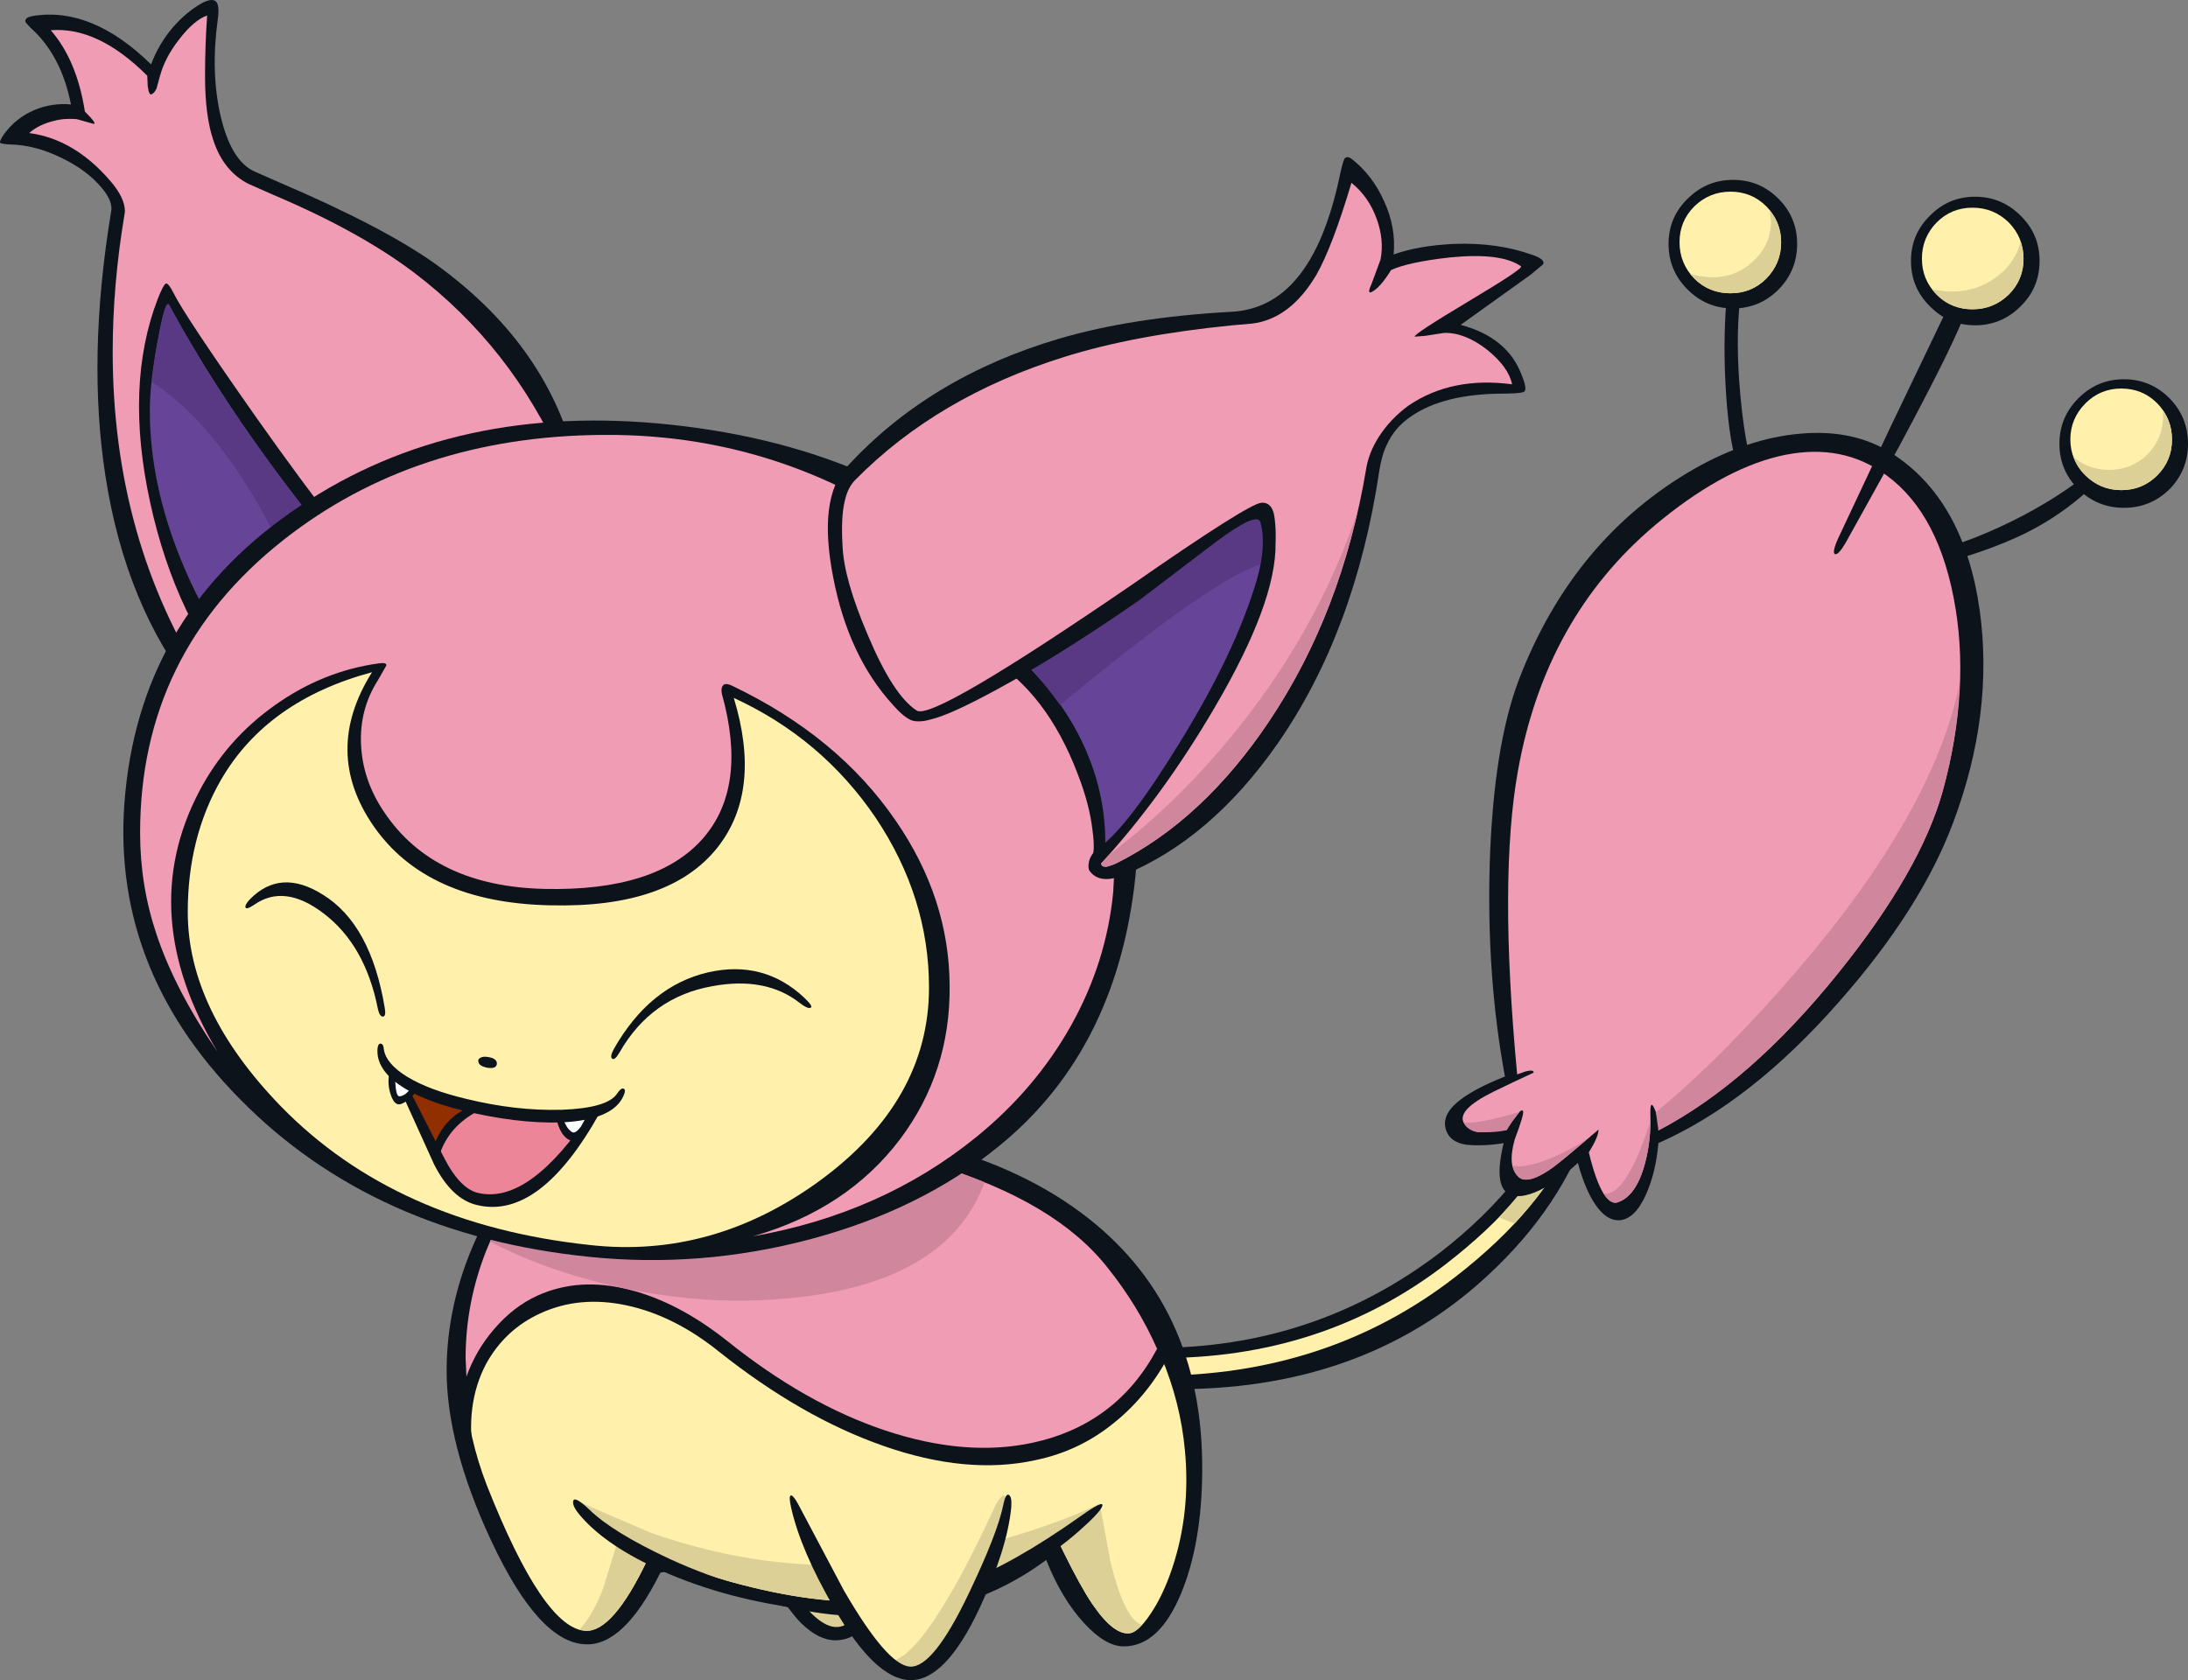 <?xml version="1.0" encoding="UTF-8"?>
<!-- Created with Inkscape (http://www.inkscape.org/) -->
<svg version="1.1" viewBox="0 0 358.1 275.04" xmlns="http://www.w3.org/2000/svg">
 <rect x="0" y="0" width="358.1" height="275.04" fill="#808080" stroke="none"/>
 <g transform="translate(29.291 -10.132)" stroke-width="1.38">
  <path d="m224.81 193.74 0.207-0.69 5.797 1.311-0.345 0.897q-5.037 13.87-17.873 25.119-20.771 18.149-52.652 17.114l-2.484-0.483 1.311-6.211h0.69q26.43 0.069 46.994-15.665 7.315-5.659 12.697-12.421 4.348-5.383 5.659-8.971" fill="#0d131a"/>
  <path d="m228.54 195.53q-5.176 12.421-19.598 23.6-20.978 16.286-49.409 16.217l0.552-2.898q27.051 0.207 47.27-15.389 13.939-10.765 18.701-22.082l2.484 0.552" fill="#fff1ac"/>
  <path d="m226.06 194.98 2.484 0.552c-1.932 4.601-4.45 8.879-9.935 14.885l-2.591-0.988c4.968-5.337 8.248-10.171 10.042-14.449" fill="#dcd096"/>
  <path d="m254.35 39.576q4.347 0 7.453 3.105 3.036 3.036 3.036 7.384t-3.036 7.453q-3.105 3.105-7.453 3.105-4.348 0-7.453-3.105-3.105-3.105-3.105-7.453t3.105-7.384q3.105-3.105 7.453-3.105" fill="#0d131a"/>
  <path d="m253.94 58.139q-3.45 0-5.935-2.415-2.415-2.484-2.415-5.935 0-3.45 2.415-5.866 2.484-2.415 5.935-2.415 3.45 0 5.866 2.415 2.415 2.484 2.415 5.866 0 3.45-2.415 5.935-2.415 2.415-5.866 2.415" fill="#fff1ac"/>
  <path d="m260.35 44.545c1.242 1.518 1.863 3.266 1.863 5.245 0 2.3-0.805 4.278-2.415 5.935-1.61 1.61-3.565 2.415-5.866 2.415-2.668 0-4.907-1.027-6.609-3.189 0 0 1.339 0.513 3.642 0.567 2.622 0 4.877-0.897 6.763-2.691 1.886-1.794 2.829-3.956 2.829-6.487l-0.207-1.794" fill="#dcd096"/>
  <path d="m310.87 75.322q3.105-3.105 7.453-3.105 4.348 0 7.453 3.105 3.036 3.105 3.036 7.453 0 4.348-3.036 7.453-3.105 3.036-7.453 3.036-4.347 0-7.453-3.036-3.105-3.105-3.105-7.453 0-4.347 3.105-7.453" fill="#0d131a"/>
  <path d="m323.77 76.15q2.415 2.484 2.415 5.935 0 3.45-2.415 5.866-2.415 2.415-5.866 2.415-3.45 0-5.866-2.415-2.484-2.484-2.484-5.866 0-3.45 2.484-5.935 2.415-2.415 5.866-2.415 3.45 0 5.866 2.415" fill="#fff1ac"/>
  <path d="m324.74 78.22-0.069-0.966c1.012 1.426 1.518 3.036 1.518 4.83 0 2.3-0.805 4.255-2.415 5.866-1.61 1.61-3.565 2.415-5.866 2.415-1.794 0-3.404-0.506-4.83-1.518-1.426-1.012-2.48-2.314-3.032-3.97 1.61 1.472 3.607 2.176 5.861 2.176 2.438 0 4.532-0.851 6.28-2.553 1.702-1.748 2.553-3.841 2.553-6.28" fill="#dcd096"/>
  <g fill="#0d131a">
   <path d="m253.25 59.519h2.208q-0.69 6.625 0.069 15.113 0.69 7.591 2.001 12.076l-2.208 0.414q-1.587-4.071-2.139-12.904-0.483-7.798 0.069-14.699"/>
   <path d="m311.35 88.502 1.311 1.725q-4.623 4.278-10.42 7.177-6.763 3.312-17.045 5.866l-0.552-2.139q9.04-2.277 17.597-6.832 5.245-2.829 9.109-5.797"/>
   <path d="m219.29 121.42c5.935-15.458 15.527-26.982 28.776-34.573 5.935-3.358 11.731-5.268 17.39-5.728 5.797-0.506 10.765 0.575 14.906 3.243 7.867 5.061 12.651 13.617 14.354 25.671 1.564 11.317 0.115 22.91-4.348 34.78-3.542 9.431-9.73 19.161-18.563 29.19-9.661 11.041-19.552 18.793-29.673 23.255-0.276 3.174-0.943 5.958-2.001 8.35-1.196 2.714-2.645 4.14-4.348 4.278-1.38 0.092-2.668-0.713-3.864-2.415-1.15-1.61-2.139-3.933-2.967-6.97-2.162 2.024-4.255 3.519-6.28 4.486-2.254 1.058-3.956 1.242-5.106 0.552-1.61-0.966-1.863-3.726-0.759-8.281 0 0-2.994 0.577-6.073 0.276-1.84-0.276-2.967-1.104-3.381-2.484-0.46-1.518 0.138-2.99 1.794-4.417 1.564-1.38 4.186-2.806 7.867-4.278-2.024-10.949-2.852-22.611-2.484-34.987 0.414-12.697 2.001-22.68 4.761-29.949"/>
  </g>
  <path d="m241.51 96.162q10.696-8.971 20.219-11.317 9.523-2.277 16.631 2.346 9.178 5.866 12.076 20.702 2.898 14.837-1.794 31.812-3.657 13.042-17.045 29.673-14.423 17.942-29.466 25.809 0.138-1.725-0.621-3.519-0.759-1.725-0.69 0.966 0.138 4.14-0.897 8.005-1.449 5.383-4.554 6.349-1.035 0.276-2.208-1.449-1.311-2.139-2.415-6.763 1.587-2.553 1.587-3.726l-5.314 4.486q-5.797 4.899-7.729 3.312-1.932-1.656-0.69-6.142 1.587-4.209 1.38-4.692-0.276-0.483-1.518 1.242l-1.173 1.863-4.692 0.345q-1.587-0.276-2.277-1.449-1.311-2.139 4.83-5.176 3.105-1.518 6.556-3.105 0.069-0.552-1.311-0.207l-1.38 0.483q-3.036-32.157 0.138-49.754 4.486-24.981 22.358-40.093" fill="#f09cb4"/>
  <g fill="#d0879d">
   <path d="m233.16 205.54q2.277 0.345 4.761-4.486 1.587-3.105 2.898-7.453 0 4.209-1.104 7.729-1.449 4.761-4.348 5.659-1.104 0.276-2.208-1.449"/>
   <path d="m218.26 200.91c1.012 0.322 2.599 0.115 4.761-0.621 2.53-0.874 5.345-2.254 8.013-4.14 0 0-3.33 2.889-6.15 5.106-2.714 1.932-4.577 2.461-5.59 1.587-0.552-0.552-0.897-1.196-1.035-1.932"/>
   <path d="m210.25 193.88c1.656 0.184 4.715-0.391 9.178-1.725l-1.38 1.794-0.759 1.173s-1.506 0.474-4.692 0.345c-1.058-0.184-1.817-0.667-2.277-1.449l-0.069-0.138"/>
   <path d="m291.41 122.18c-0.23 5.889-1.15 11.731-2.76 17.528-2.438 8.695-8.12 18.586-17.045 29.673-9.615 11.961-19.437 20.564-29.466 25.809l-0.418-2.978c7.453-6.165 15.163-13.952 23.26-23.383 14.676-17.114 23.485-32.663 26.43-46.649"/>
  </g>
  <path d="m3.716 10.662c1.15-0.598 1.932-0.69 2.346-0.276 0.414 0.414 0.506 1.426 0.276 3.036-0.782 5.705-0.621 10.949 0.483 15.734 1.15 4.877 2.99 7.89 5.521 9.04l4.071 1.794c11.409 4.877 19.943 9.339 25.602 13.387 11.869 8.557 19.437 19.023 22.703 31.398 1.196 4.37-1.334 9.569-7.591 15.596-5.383 5.152-12.536 10.121-21.461 14.906-6.901 3.726-13.295 6.51-19.184 8.35-7.637 2.438-12.26 2.415-13.87-0.069-7.545-9.431-12.421-21.231-14.63-35.401-2.024-12.927-1.725-27.35 0.897-43.267 0.276-1.15-0.23-2.484-1.518-4.002-1.61-1.932-3.795-3.565-6.556-4.899-2.898-1.426-5.728-2.162-8.488-2.208 0 0-1.458-0.061-1.587-0.276-0.092-0.184 0.115-0.644 0.621-1.38 1.288-1.794 2.967-3.128 5.037-4.002 1.886-0.782 3.864-1.081 5.935-0.897-1.058-5.383-3.266-9.569-6.625-12.559l-0.759-0.828c-0.276-0.552 0.138-0.92 1.242-1.104 6.395-1.012 12.812 1.633 19.253 7.936 0.828-2.208 2.001-4.209 3.519-6.004 1.472-1.702 3.059-3.036 4.761-4.002" fill="#0d131a"/>
  <path d="m4.613 12.663c-0.23 3.22-0.345 6.533-0.345 9.937 0 4.37 0.46 7.89 1.38 10.558 1.104 3.312 2.99 5.659 5.659 7.039l4.209 1.863c9.431 4.002 17.114 8.258 23.048 12.766 10.581 8.051 18.632 18.31 24.153 30.777l0.414 2.001c0 3.358-2.967 7.568-8.902 12.628-5.245 4.508-11.8 8.879-19.667 13.111-7.637 4.094-14.445 6.993-20.426 8.695l-9.661 0.276c-10.213-15.872-15.32-34.067-15.32-54.585 0-7.315 0.644-14.814 1.932-22.496l0.069-0.483c0-1.518-0.828-3.22-2.484-5.106-3.91-4.508-8.304-7.085-13.18-7.729 1.058-0.966 2.507-1.656 4.348-2.07 0 0 1.298-0.379 3.45-0.207l2.691 0.759c0.506 0.092 0.047-0.575-1.38-2.001-0.874-5.613-2.737-10.052-5.59-13.318 5.152-0.414 10.42 2.07 15.803 7.453l0.069 1.656c0.138 1.058 0.345 1.518 0.621 1.38 0.54-0.221 0.828-0.966 0.828-0.966l0.552-2.001c0.552-2.07 1.633-4.117 3.243-6.142 1.564-2.024 3.059-3.289 4.485-3.795" fill="#f09cb4"/>
  <path d="m-3.461 59.036q0.897-2.277 1.311-2.484 0.414-0.138 1.242 1.518 1.794 3.657 13.525 20.357 14.699 20.84 26.223 33.675l0.414 0.552-0.552 0.345q-7.66 4.347-15.113 7.453-7.453 3.105-12.628 4.002l-0.345 0.069-0.207-0.207q-10.972-12.904-15.113-31.881-4.209-19.253 1.242-33.399" fill="#0d131a"/>
  <path d="m-1.598 60.071q13.663 25.257 38.299 52.514-14.492 8.281-23.877 10.006-7.867-9.316-12.559-20.978-5.037-12.421-5.037-24.291 0-4.554 1.311-11.524 1.242-6.901 1.863-5.728" fill="#664497"/>
  <path d="m-4.427 72.7q0.483-4.83 1.449-9.109 0.897-4.347 1.38-3.519 13.663 25.257 38.299 52.514-8.488 4.83-15.251 7.453-0.966-15.734-10.42-30.57-7.591-11.869-15.458-16.769" fill="#593984"/>
  <path d="m108.05 278.62q-3.036 0.345-6.28-2.829-1.794-1.863-4.209-5.59l-2.001-2.967 1.932-0.138 8.695-0.414q7.936-0.207 10.075 0.828l0.966 0.414-0.414 0.966q-3.795 9.316-8.764 9.73" fill="#0d131a"/>
  <path d="m114.26 269.16q-3.243 7.039-6.418 7.315-3.381 0.276-8.281-7.315 10.282-0.69 14.699 0" fill="#dcd096"/>
  <path d="m48.018 214.3q2.76-6.556 6.901-12.145 2.898-3.864 11.386-6.142 8.557-2.277 20.702-2.415 39.61-0.483 60.519 14.975 20.15 14.906 19.943 42.37-0.069 11.869-3.45 20.012-3.588 8.695-9.385 8.695-2.967 0-6.418-3.726-3.726-4.002-6.28-10.42-14.906 11.041-35.332 8.902-9.661-1.035-26.568-7.039l-1.242 0.207q-6.004 12.076-12.283 11.731-7.591-0.276-15.389-16.907-7.384-15.803-7.315-28.155 0.069-10.144 4.209-19.943" fill="#0d131a"/>
  <path d="m67.478 198.02q8.212-2.07 19.529-2.208 19.46-0.207 36.781 5.037 19.667 5.935 28.224 16.838 11.179 14.146 12.628 29.88 0.966 10.144-2.07 19.253-1.518 4.554-3.657 7.66-1.794 2.622-3.036 2.967-2.691 0.69-6.418-4.761-1.863-2.76-4.692-8.488l-1.173-2.415-1.104 0.828q-14.354 11.317-35.884 9.523-11.869-0.966-27.603-6.694l-2.001-0.69-0.414 0.897q-5.59 11.662-10.006 11.455-6.901-0.276-16.217-23.876-6.004-15.596-2.139-31.329 2.553-10.627 8.419-18.356 2.553-3.381 10.834-5.521" fill="#fff1ac"/>
  <g fill="#dcd096">
   <path d="m155.88 277.44q-2.691 0.69-6.418-4.761-1.863-2.76-4.692-8.488l-0.759-1.656 6.694-6.28 1.725 9.454q2.346 9.592 5.176 10.42-0.966 1.035-1.725 1.311"/>
   <path d="m79.002 265.44-2.001-0.69-0.069 0.069q-5.176-2.829-9.109-6.28l-2.967-2.829 12.283 5.314q15.182 5.314 29.742 5.314 14.63 0 30.708-5.037 8.005-2.484 13.111-5.037l-6.832 6.142-0.276-0.621-1.104 0.828q-14.354 11.317-35.884 9.523-11.869-0.966-27.603-6.694"/>
   <path d="m65.477 276.96q2.277-2.415 3.933-6.763l2.622-8.488 6.97 3.726-2.001-0.69-0.414 0.897q-5.59 11.662-10.006 11.455l-1.104-0.138"/>
  </g>
  <path d="m54.919 202.16q2.898-3.864 11.386-6.142 8.557-2.277 20.702-2.415 19.874-0.207 37.678 5.245 20.219 6.142 29.121 17.459 5.314 6.763 8.557 14.215l0.276 0.483-0.276 0.414q-3.588 6.97-9.109 11.455-5.728 4.761-13.042 6.28-11.248 2.484-24.981-2.346-13.387-4.692-26.913-15.458-7.315-5.866-15.044-7.522-7.729-1.656-14.146 1.311-5.728 2.622-8.833 8.212-3.588 6.763-2.001 15.803l-2.553-6.418q-2.622-12.904 1.173-25.05 2.691-8.35 8.005-15.527" fill="#0d131a"/>
  <path d="m67.478 198.02q8.212-2.07 19.529-2.208 19.46-0.207 36.781 5.037 19.667 5.935 28.224 16.838 4.968 6.211 8.074 13.249-6.625 12.421-20.426 15.389-10.903 2.346-24.014-2.001-13.042-4.348-25.947-14.699-8.005-6.349-15.941-8.35-8.281-2.139-15.113 0.966-3.933 1.794-7.108 5.521-2.967 3.45-4.486 7.729l-0.138-3.036q0-9.04 3.381-17.597 2.484-6.142 6.349-11.317 2.553-3.381 10.834-5.521" fill="#f09cb4"/>
  <path d="m50.916 213.41c1.518-3.588 3.427-6.878 5.728-9.868 1.702-2.254 5.314-4.094 10.834-5.521 5.475-1.38 11.984-2.116 19.529-2.208 7.591-0.092 15.205 0.506 22.841 1.794 8.143 1.334 15.481 3.358 22.013 6.073-4.186 11.363-15.389 17.735-33.606 19.115-8.89 0.676-17.31-0.048-25.565-1.807-7.466-1.591-14.826-3.995-21.773-7.578" fill="#d0879d"/>
  <path d="m66.512 259.16q-2.208-2.277-2.001-3.243 0.138-1.035 2.622 1.311 3.795 3.726 13.111 8.074 12.421 5.728 25.257 6.97 11.731 1.104 22.496-2.898 8.488-3.174 19.667-11.11 3.795-2.691 3.45-1.587-0.345 1.035-3.864 4.14-7.591 6.694-18.08 10.213-11.731 3.933-24.014 2.829-13.732-1.311-24.981-6.073-9.178-3.933-13.663-8.626" fill="#0d131a"/>
  <path d="m100.81 256.74q-1.035-2.76 4.278-4.347 4.761-1.38 12.283-1.311 7.522 0.069 12.697 1.518 5.797 1.587 5.452 4.14-0.759 6.625-5.728 16.355-5.59 10.972-10.144 10.972-4.416 0-10.834-10.696-4.692-7.867-8.005-16.631" fill="#fff1ac"/>
  <path d="m133.45 256.95c0.46-1.012 0.943-1.679 1.449-2.001 0.567 0.019 0.713 1.104 0.621 1.656-0.644 4.601-2.668 10.144-6.073 16.631-3.726 7.223-6.993 10.834-9.799 10.834l-3.105-2.001c2.484-0.322 5.912-4.324 10.282-12.007 1.84-3.174 4.048-7.545 6.625-13.111" fill="#dcd096"/>
  <path d="m100.19 256.95c-0.276-1.242-0.299-1.909-0.069-2.001 0.411-0.183 1.311 1.587 1.311 1.587l7.384 13.939c4.739 8.189 8.35 12.352 10.834 12.49 2.53 0.138 5.728-3.841 9.592-11.938 3.128-6.533 5.014-11.363 5.659-14.492 0.276-1.38 0.598-1.932 0.966-1.656 0.322 0.23 0.437 0.92 0.345 2.07-0.46 4.554-2.185 10.029-5.176 16.424-3.726 7.959-7.522 11.892-11.386 11.8-3.818-0.092-7.959-4.025-12.421-11.8-3.634-6.257-5.981-11.731-7.039-16.424" fill="#0d131a"/>
  <path d="m-8.775 139.84q2.898-29.742 28.569-46.856 25.464-17.114 60.795-13.318 36.091 3.864 57.828 25.809 22.151 22.289 17.666 51.755-3.795 25.878-21.944 40.576-12.697 10.351-30.777 15.182-17.942 4.761-36.16 2.898-35.332-3.588-57.207-25.809-21.599-21.875-18.77-50.237" fill="#0d131a"/>
  <path d="m117.3 144.47q-9.454-13.801-26.775-22.082-1.173-0.552-1.518 0-0.345 0.414-0.138 1.38 4.209 15.113-3.036 23.531-7.591 8.764-26.016 8.35-18.08-0.414-26.223-12.559-3.519-5.176-3.795-11.041-0.276-5.797 2.76-10.558l1.38-2.415q0.069-0.552-1.242-0.345-9.109 1.242-16.976 6.832-7.936 5.59-12.421 14.146-10.489 20.081 3.036 42.646-6.97-10.144-10.006-19.253-2.691-8.005-2.691-16.631 0-29.397 23.393-47.891 21.599-17.045 52.307-17.252 31.95-0.276 57.69 20.564 26.154 21.185 26.154 48.857l-0.276 5.383q-1.104 11.524-6.901 21.875t-15.458 18.218q-15.458 12.559-36.574 16.286 15.389-4.417 24.084-15.941 8.212-10.972 8.074-25.05-0.069-14.353-8.833-27.051" fill="#f09cb4"/>
  <path d="m114.06 144.05q8.695 13.042 8.695 27.741 0 18.563-17.942 31.674-17.459 12.697-37.471 10.489-31.812-3.381-50.651-22.703-15.251-15.734-15.251-31.812 0-12.214 5.452-21.668 7.522-12.973 24.705-17.597-8.143 12.973 0.207 25.119 8.695 12.628 28.983 13.042 19.529 0.483 27.396-9.523 7.246-9.247 2.622-24.429 14.423 6.625 23.255 19.667" fill="#fff1ac"/>
  <g fill="#0d131a">
   <path d="m33.665 175.04q0.276 1.449-0.276 1.518-0.552 0-0.828-1.242-2.07-10.489-8.902-15.665-6.418-4.899-11.386-1.38-1.242 0.828-1.38 0.414-0.138-0.414 0.69-1.311 5.037-5.176 12.007-0.759 7.798 4.83 10.075 18.425"/>
   <path d="m72.102 182.42q-0.759 1.311-1.173 1.035-0.483-0.276 0.276-1.656 5.866-10.282 15.389-12.49 9.109-2.07 15.734 4.14 1.587 1.518 1.035 1.656-0.483 0.207-1.725-0.759-5.59-4.417-14.422-2.76-9.937 1.794-15.113 10.834"/>
   <path d="m52.02 184.35c-0.092 0.552-0.644 0.736-1.656 0.552-1.012-0.23-1.376-0.569-1.38-1.173-2e-3 -0.244 0.272-0.411 0.498-0.505 0.341-0.14 0.671-0.122 1.158-0.048 1.026 0.157 1.472 0.621 1.38 1.173"/>
   <path d="m132.41 117.76-1.104-0.621 0.828-1.035q10.075-11.869 24.014-21.737 15.596-11.041 23.117-9.523 3.657 0.621 4.83 4.209 3.036 9.04-9.385 30.915-10.696 18.839-23.117 31.881l-2.484-0.897q0.966-0.759 0.414-4.83-0.483-4.278-2.415-9.247-5.106-13.456-14.699-19.115"/>
  </g>
  <path d="m178.86 86.984q2.415 0.552 3.105 2.76 0.483 1.38 0.483 3.174 0 9.316-10.696 27.672-9.523 16.217-20.15 28.017 0.138-8.902-3.864-17.183-4.071-8.419-12.283-15.527 10.351-11.869 23.255-20.771 13.732-9.385 20.15-8.143" fill="#664497"/>
  <path d="m181.96 89.744q0.483 1.38 0.483 3.174 0 4.002-2.208 10.075-3.105-4.761-36.022 22.565-3.657-5.245-8.764-9.661 10.351-11.869 23.255-20.771 13.732-9.385 20.15-8.143 2.415 0.552 3.105 2.76" fill="#593984"/>
  <path d="m216.95 74.563c-6.671 0-11.8 1.265-15.389 3.795-1.748 1.196-3.036 2.714-3.864 4.554-0.552 1.104-0.966 2.53-1.242 4.278-2.622 17.574-8.166 32.456-16.631 44.648-7.315 10.489-15.757 17.689-25.326 21.599-2.622 1.012-4.462 0.736-5.521-0.828-0.138-0.322-0.161-0.736-0.069-1.242 0.138-0.966 0.759-1.84 1.863-2.622 3.082-2.254 7.407-7.913 12.973-16.976 6.165-9.983 10.397-18.931 12.697-26.844 1.058-3.726 1.242-6.832 0.552-9.316-0.368-1.196-2.829-0.092-7.384 3.312l-12.421 9.454c-8.833 6.119-16.608 10.995-23.324 14.63-5.153 2.806-8.764 4.439-10.834 4.899 0 0-1.59 0.551-2.967 0.207-0.874-0.276-1.955-1.15-3.243-2.622-4.831-5.29-8.074-12.214-9.73-20.771-1.702-8.649-0.966-14.699 2.208-18.149 8.971-9.799 20.541-16.792 34.711-20.978 7.959-2.346 17.367-3.818 28.224-4.417 4.278-0.23 7.844-2.047 10.696-5.452 3.174-3.726 5.567-9.523 7.177-17.39 0.276-1.242 0.506-2.001 0.69-2.277 0 0 0.389-0.494 1.104 0.069 2.3 1.794 4.071 4.094 5.314 6.901 1.334 2.852 1.863 5.774 1.587 8.764 2.714-0.966 5.981-1.541 9.799-1.725 4.785-0.184 9.086 0.414 12.904 1.794 1.38 0.46 1.978 0.966 1.794 1.518l-2.07 1.725-11.455 8.212c5.153 1.38 8.488 4.14 10.006 8.281 0.598 1.472 0.736 2.346 0.414 2.622-0.269 0.355-3.243 0.345-3.243 0.345" fill="#0d131a"/>
  <path d="m211.08 59.45c-6.073 3.634-9.017 5.567-8.833 5.797l1.725-0.138 3.105-0.483c2.3-0.046 4.67 0.897 7.108 2.829 2.3 1.886 3.634 3.749 4.002 5.59-6.579-0.874-12.214 0.276-16.907 3.45-2.024 1.472-3.68 3.22-4.968 5.245-1.058 1.702-1.725 3.404-2.001 5.106-2.622 15.688-7.913 29.466-15.872 41.335-7.223 10.811-15.596 18.586-25.119 23.324l-1.656 0.552-0.759-0.552c6.717-7.315 12.927-15.849 18.632-25.602 6.717-11.455 10.029-20.403 9.937-26.844 0 0 0.154-2.635-0.276-4.83-0.322-1.288-1.012-1.886-2.07-1.794-1.518 0.184-8.557 4.646-21.116 13.387-21.76 14.906-33.514 21.783-35.263 20.633-2.576-1.656-5.245-5.774-8.005-12.352-2.622-6.119-4.002-10.995-4.14-14.63-0.184-3.082-0.069-5.498 0.345-7.246 0.322-1.518 0.897-2.691 1.725-3.519 8.971-9.109 20.38-15.826 34.228-20.15 7.637-2.392 16.815-4.117 27.534-5.176l3.174-0.276c4.186-0.506 7.706-3.174 10.558-8.005 1.748-3.082 3.657-8.097 5.728-15.044 1.886 1.518 3.266 3.496 4.14 5.935 0.828 2.3 1.035 4.508 0.621 6.625l-1.449 3.933c-0.552 1.196-0.552 1.656 0 1.38 0.92-0.46 1.978-1.656 3.174-3.588 1.886-0.874 5.106-1.564 9.661-2.07 5.567-0.552 9.431-0.069 11.593 1.449 0.322 0.23-2.53 2.139-8.557 5.728" fill="#f09cb4"/>
  <path d="m173.82 128.73c8.603-10.903 14.975-22.565 19.115-34.987-3.22 13.985-8.58 26.223-16.079 36.712-6.947 9.661-14.791 16.677-23.531 21.047-0.852 0.441-1.656 0.552-1.656 0.552-0.792 0-0.759-0.552-0.759-0.552l1.38-1.518c7.729-5.797 14.906-12.881 21.53-21.254" fill="#d0879d"/>
  <path d="m283.47 52.825q0-4.347 3.105-7.384 3.036-3.105 7.384-3.105 4.347 0 7.453 3.105 3.105 3.036 3.105 7.384 0 4.417-3.105 7.453-3.105 3.105-7.453 3.105-4.348 0-7.384-3.105-3.105-3.036-3.105-7.453" fill="#0d131a"/>
  <path d="m285.26 52.48q0-3.45 2.415-5.935 2.415-2.415 5.866-2.415 3.45 0 5.935 2.415 2.415 2.484 2.415 5.935 0 3.45-2.415 5.866-2.484 2.415-5.935 2.415-3.381 0-5.866-2.415-2.415-2.415-2.415-5.866" fill="#fff1ac"/>
  <path d="m301.41 49.72c0.322 0.966 0.483 1.886 0.483 2.76 0 2.3-0.805 4.255-2.415 5.866-1.656 1.61-3.634 2.415-5.935 2.415-2.76 0-4.991-1.089-6.647-3.297 0 0 1.296 0.356 3.266 0.399 2.714 0 5.13-0.782 7.246-2.346 2.07-1.518 3.404-3.45 4.002-5.797" fill="#dcd096"/>
  <path d="m289.06 61.382 2.76 1.311q-2.415 5.866-10.351 20.633l-8.695 15.665q-1.173 2.001-1.725 1.863-0.552-0.207 0.483-2.553l8.626-18.356 8.902-18.563" fill="#0d131a"/>
  <path d="m41.876 198.5q2.898-5.176 6.349-7.453l6.004 1.242 13.456-0.483-4.417 7.315q-5.866 7.246-12.973 7.246-3.105 0-6.073-3.933l-2.346-3.933" fill="#ed8599"/>
  <path d="m41.876 198.5q-5.176-10.972-6.349-12.697l3.726 2.277q4.623 2.346 8.971 2.967l-2.691 2.691q-2.829 3.105-3.657 4.761" fill="#922f00"/>
  <path d="m35.39 186.7q-0.207-0.345 0.483-0.414 0.621-0.069 0.828 0.276l6.694 13.111q2.691 5.245 5.797 5.797 8.35 1.725 18.494-13.663l0.828-0.138 0.483 0.414q-9.868 17.804-20.219 15.32-4.14-0.966-7.039-6.694l-6.349-14.008" fill="#0d131a"/>
  <path d="m47.052 191.6q0.345-0.138 0.966 0.207 0.621 0.345 0.276 0.552-4.14 2.415-5.59 6.625-0.138 0.552-0.966-1.311 1.518-4.278 5.314-6.073" fill="#0d131a"/>
  <path d="m34.838 186.22 4.002 1.932q-2.277 2.691-3.036 2.346-0.966-0.552-0.966-4.278" fill="#fff"/>
  <path d="m34.355 186.15c0.047-0.23 0.23-0.345 0.552-0.345l0.483 0.414c0 2.254 0.23 3.381 0.69 3.381 0.485 6e-3 1.035-0.414 1.035-0.414l1.311-1.242c0.184-0.184 0.391-0.184 0.621 0 0.23 0.184 0.276 0.368 0.138 0.552-1.656 1.886-2.829 2.668-3.519 2.346-0.414-0.184-0.759-0.713-1.035-1.587-0.322-0.966-0.414-2.001-0.276-3.105" fill="#0d131a"/>
  <path d="m62.234 192.91 5.452-1.104q-0.207 1.449-1.38 3.105-1.173 1.656-1.794 1.518-1.38-0.345-2.277-3.519" fill="#fff"/>
  <path d="m66.995 192.36 0.966 0.069c-0.874 2.99-2.024 4.486-3.45 4.486-0.644-0.046-1.242-0.46-1.794-1.242-0.506-0.782-0.828-1.679-0.966-2.691-0.047-0.23 0.069-0.368 0.345-0.414 0.322-0.092 0.506-0.023 0.552 0.207 0 0 0.51 1.369 0.966 2.001 0.414 0.506 0.736 0.759 0.966 0.759 0.54 8e-3 1.242-1.035 1.242-1.035l1.173-2.139" fill="#0d131a"/>
  <path d="m32.491 181.87q0.069-0.897 0.483-0.897 0.483 0 0.552 0.897 0.345 2.415 3.864 4.554 3.519 2.139 9.592 3.588 8.143 2.001 15.665 1.794 7.453-0.276 9.04-2.622 0.69-1.035 1.104-0.828 0.414 0.207-0.069 1.242-1.794 3.933-10.282 4.278-7.108 0.207-15.941-1.932-6.97-1.725-10.627-4.347-3.588-2.622-3.381-5.728" fill="#0d131a"/>
 </g>
</svg>

